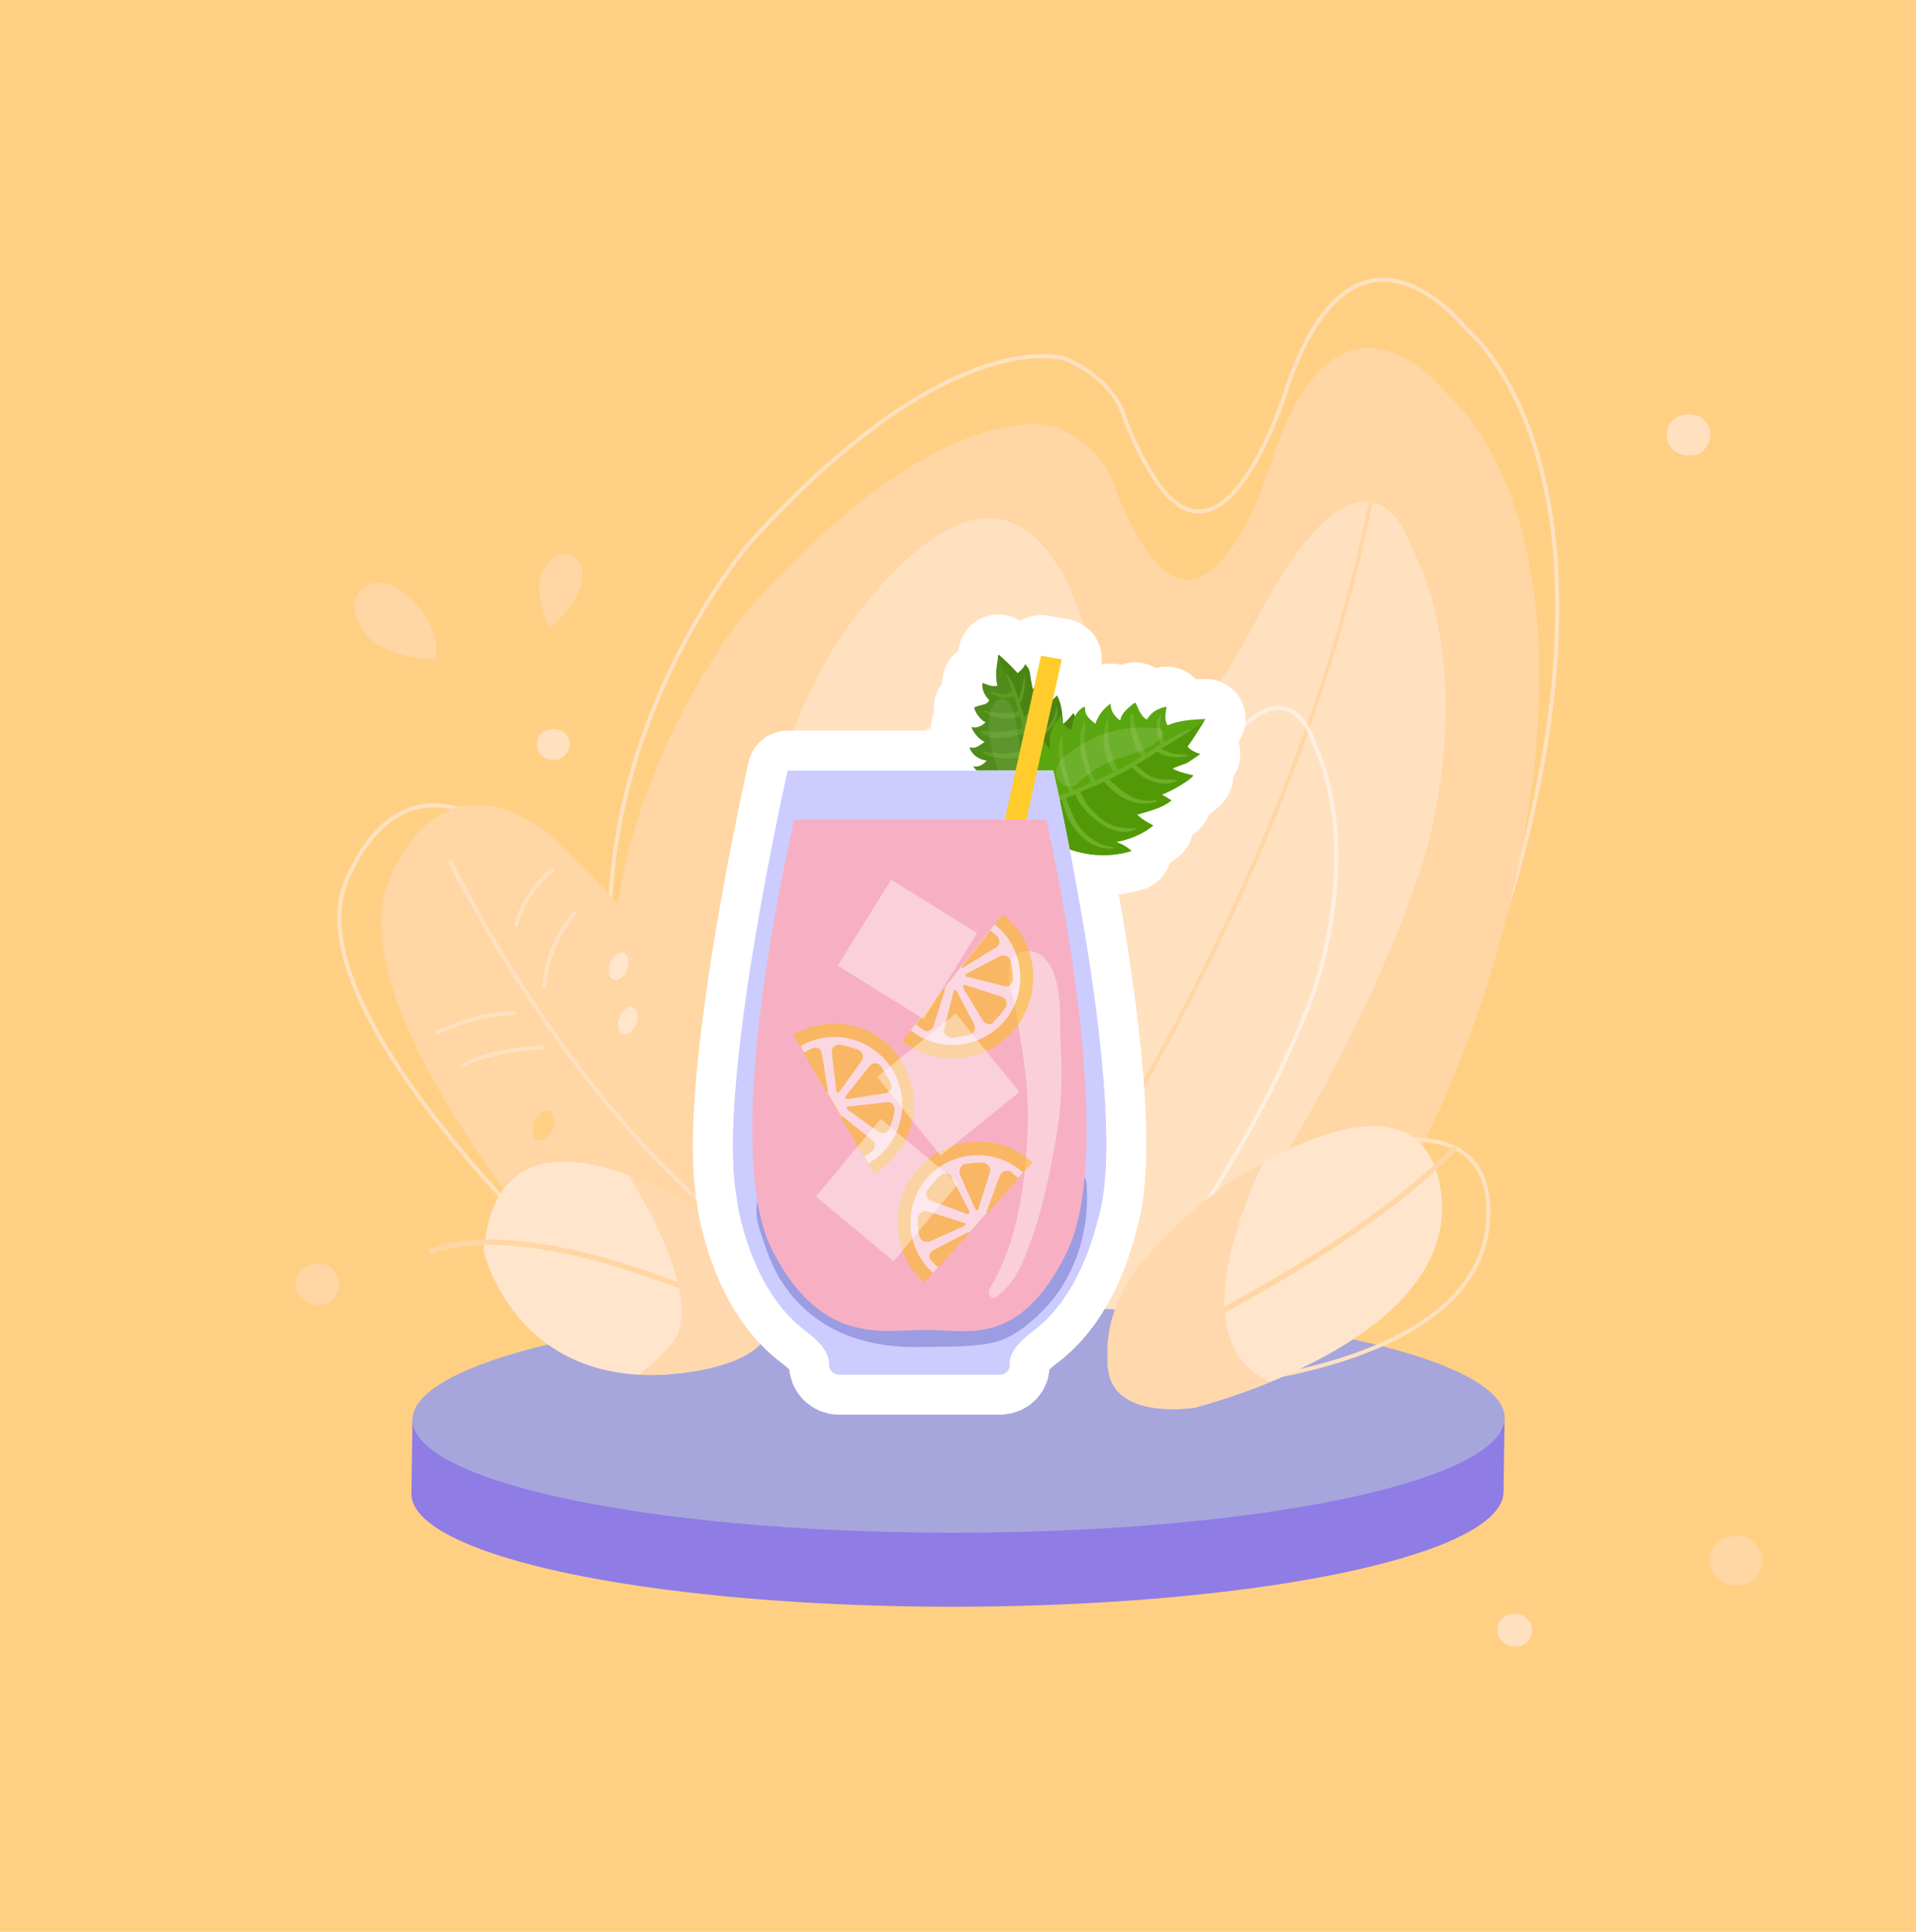 <?xml version="1.0" encoding="utf-8"?>
<!-- Generator: Adobe Illustrator 23.0.0, SVG Export Plug-In . SVG Version: 6.00 Build 0)  -->
<svg version="1.1" id="Capa_1" xmlns="http://www.w3.org/2000/svg" xmlns:xlink="http://www.w3.org/1999/xlink" x="0px" y="0px"
	 viewBox="0 0 360 363" style="enable-background:new 0 0 360 363;" xml:space="preserve">
<style type="text/css">
	.st0{fill:#FFD084;}
	.st1{fill:none;stroke:#FFE1C0;stroke-width:0.757;stroke-miterlimit:10;}
	.st2{fill:#FFD6A4;}
	.st3{fill:none;stroke:#FFE1C0;stroke-width:0.75;stroke-miterlimit:10;}
	.st4{fill:#FFE1C0;}
	.st5{fill:none;stroke:#FFD6A4;stroke-width:0.75;stroke-miterlimit:10;}
	.st6{fill:none;stroke:#FFEFE1;stroke-width:0.748;stroke-miterlimit:10;}
	.st7{fill:#8F7CE5;}
	.st8{fill:#A6A6DD;}
	.st9{fill:#FFE5CC;}
	.st10{fill:none;stroke:#FFD6A4;stroke-miterlimit:10;}
	.st11{clip-path:url(#SVGID_3_);fill:#FFD8AE;}
	.st12{clip-path:url(#SVGID_5_);fill:#FFD8AE;}
	.st13{display:none;fill:#F2DADA;}
	.st14{fill:none;stroke:#FFFFFF;stroke-width:15.033;stroke-linejoin:round;stroke-miterlimit:10;}
	.st15{clip-path:url(#SVGID_9_);fill:#508C1B;stroke:#FFFFFF;stroke-width:15.033;stroke-linejoin:round;stroke-miterlimit:10;}
	.st16{clip-path:url(#SVGID_13_);fill:#4A8412;stroke:#FFFFFF;stroke-width:15.033;stroke-linejoin:round;stroke-miterlimit:10;}
	.st17{fill:#5E9B23;stroke:#FFFFFF;stroke-width:15.033;stroke-linejoin:round;stroke-miterlimit:10;}
	.st18{opacity:8.000000e-02;}
	.st19{fill:#FFFFFF;stroke:#FFFFFF;stroke-width:15.033;stroke-linejoin:round;stroke-miterlimit:10;}
	.st20{fill:#5AA610;stroke:#FFFFFF;stroke-width:15.033;stroke-linejoin:round;stroke-miterlimit:10;}
	.st21{clip-path:url(#SVGID_15_);fill:#529907;stroke:#FFFFFF;stroke-width:15.033;stroke-linejoin:round;stroke-miterlimit:10;}
	.st22{fill:#6DAF27;stroke:#FFFFFF;stroke-width:15.033;stroke-linejoin:round;stroke-miterlimit:10;}
	.st23{opacity:0.12;}
	.st24{clip-path:url(#SVGID_17_);fill:#508C1B;}
	.st25{clip-path:url(#SVGID_19_);fill:#4A8412;}
	.st26{fill:#5E9B23;}
	.st27{fill:#FFFFFF;}
	.st28{fill:#5AA610;}
	.st29{clip-path:url(#SVGID_21_);fill:#529907;}
	.st30{fill:#6DAF27;}
	.st31{clip-path:url(#SVGID_23_);}
	.st32{fill:#9C9CE2;}
	.st33{fill:#FFCC2C;}
	.st34{fill:#F7B0C3;}
	.st35{opacity:0.39;}
	.st36{opacity:0.5;}
	.st37{fill:#FCBC06;}
	.st38{opacity:0.4;fill:#FFFFFF;enable-background:new    ;}
</style>
<g id="fondo">
	<g>
		<g id="Rectángulo_556">
			<rect y="-0.1" class="st0" width="360" height="363.3"/>
			<rect x="0.5" y="0.4" class="st0" width="359" height="362.2"/>
		</g>
		<path class="st1" d="M228.1,258.3c0,0,43.9-35.1,59.7-104.9c15.8-69.8-12.4-91.7-12.4-91.7S254.9,35.3,242,72.3
			c0,0-11.1,37.2-24.4,18.6c0,0-4-5.6-6.5-13c-2.5-7.3-11-10.5-11-10.5s-21.4-7.3-59.4,34.8c0,0-30.9,35.9-25.5,83.1
			s10.5,56.8,10.5,56.8L228.1,258.3z"/>
		<path class="st2" d="M225.9,271.1c0,0,43.1-35.1,58.6-104.9s-12.2-91.7-12.2-91.7s-20.1-26.4-32.8,10.6c0,0-10.9,37.2-23.9,18.6
			c0,0-3.9-5.6-6.4-13c-2.5-7.3-10.8-10.5-10.8-10.5s-21-7.3-58.2,34.8c0,0-30.3,35.9-25,83.1s10.3,56.8,10.3,56.8L225.9,271.1z"/>
		<path class="st3" d="M114.9,245.6c0,0-61.2-54.4-49.7-80.4s30.9-7.5,30.9-7.5s25.7,22.6,47.9,63.9L114.9,245.6z"/>
		<path class="st2" d="M115.8,249.7c0,0-54.1-58.6-42.6-84.6s30.9-7.5,30.9-7.5s25.7,22.6,47.9,63.9L115.8,249.7z"/>
		<path class="st4" d="M206.4,265c0,0,41.3-44.5,60.9-102.7c0,0,11.1-34-2.3-60c0,0-8.2-25.8-29.3,14.8S206.3,129,206.3,129
			s-8.1-59.5-44-15.2s-22.9,140.1-22.9,140.1L206.4,265z"/>
		<path class="st5" d="M191.1,241.3c0,0,54.3-73,68-155.4"/>
		<path class="st6" d="M195.3,266c0,0,33.9-33.6,51.3-78.9c0,0,9.9-26.5,0.3-47.4c0,0-5.5-20.6-23.5,10.6s-23.4,8.4-23.4,8.4
			s-4.3-47.2-33.9-13.5s-22.8,109.6-22.8,109.6L195.3,266z"/>
		<g>
			
				<ellipse transform="matrix(1 -1.876229e-03 1.876229e-03 1 -0.526 0.338)" class="st7" cx="179.9" cy="280.5" rx="102.6" ry="21.4"/>
			<polygon class="st7" points="282.5,280.3 282.7,266.4 77.5,266.8 77.3,280.7 			"/>
			
				<ellipse transform="matrix(1 -1.876229e-03 1.876229e-03 1 -0.5 0.338)" class="st8" cx="180.1" cy="266.6" rx="102.6" ry="21.4"/>
		</g>
		<path class="st3" d="M239.7,220.4c0,0,41.8-19.1,39.9,9s-53,30.9-53,30.9s-15.5-0.3-14.5-10.3C213.2,240,218.5,230.9,239.7,220.4z
			"/>
		<path class="st9" d="M229.9,222.9c0,0,37.6-26.4,40.9,1.5c3.2,27.9-46.4,40.1-46.4,40.1S209,267,208.2,257
			C207.3,247,211,237.1,229.9,222.9z"/>
		<path class="st10" d="M208.2,257c0,0,44.4-19.6,65.3-41.4"/>
		<g>
			<g>
				<g>
					<g>
						<g>
							<defs>
								<path id="SVGID_2_" d="M229.9,222.9c0,0,37.6-26.4,40.9,1.5c3.2,27.9-46.4,40.1-46.4,40.1S209,267,208.2,257
									C207.3,247,211,237.1,229.9,222.9z"/>
							</defs>
							<clipPath id="SVGID_3_">
								<use xlink:href="#SVGID_2_"  style="overflow:visible;"/>
							</clipPath>
							<path class="st11" d="M240.9,211.5c0,0-27.3,46.6,4.8,50c21.5,2.3-22.9,11.5-22.9,11.5l-20.3-4.6l-1.3-29l20-22.9
								L240.9,211.5z"/>
						</g>
					</g>
				</g>
			</g>
		</g>
		<g>
			<path class="st9" d="M128.2,225.7c0,0-34.9-21.9-37.3,9.5c0,0,6.5,28.1,39.9,22.4C164.1,251.8,128.2,225.7,128.2,225.7z"/>
		</g>
		<path class="st10" d="M143,248.3c0,0-40.9-21-62.4-13.1"/>
		<g>
			<g>
				<g>
					<g>
						<g>
							<defs>
								<path id="SVGID_4_" d="M128.2,225.7c0,0-34.9-21.9-37.3,9.5c0,0,6.5,28.1,39.9,22.4C164.1,251.8,128.2,225.7,128.2,225.7z"
									/>
							</defs>
							<clipPath id="SVGID_5_">
								<use xlink:href="#SVGID_4_"  style="overflow:visible;"/>
							</clipPath>
							<path class="st12" d="M124.1,218.3h-4h-3.6c0,0,17.6,26,9.4,34.6c-8.2,8.6-9.4,6.7-9.4,6.7l19.6,1.8l15.9-7.2l1.2-14.3
								l-16-11.9L124.1,218.3z"/>
						</g>
					</g>
				</g>
			</g>
		</g>
		<path class="st3" d="M84.5,161.6c0,0,21.6,45.3,54.6,70.4"/>
		<path class="st3" d="M103.9,163.3c0,0-5.4,4-7,10.8"/>
		<path class="st3" d="M108.2,171.4c0,0-5.3,5.3-6,14.2"/>
		<path class="st3" d="M96.9,190.4c0,0-6.3-0.5-14.9,3.7"/>
		<path class="st3" d="M102.2,196.8c0,0-10.9,0.4-15.6,3.7"/>
		<path class="st2" d="M109.5,107.7c0.1,4-3.4,7.8-6.2,10.4c-1-2.4-1.9-5-2-7.6c-0.1-2,0.7-4,2.2-5.3c0.5-0.4,1-0.8,1.7-0.9
			c0.4-0.1,0.7-0.2,1.1-0.2C108,104.3,109.4,105.9,109.5,107.7z"/>
		<path class="st2" d="M81.9,123.8c-3.1,0.3-9-1.1-11.6-3.2c-2.3-1.7-2.3-2.2-3.4-4.9c-1-2.7,0.6-5.9,3.6-6.2
			c1.5-0.2,3.1,0.2,4.3,1.1C79.1,113.4,82.6,118.4,81.9,123.8z"/>
		<path class="st4" d="M105.6,142.4c-1.9,1.1-5-0.2-4.7-2.6c-0.2-2.8,4.1-3.8,5.6-1.6C107.5,139.5,106.9,141.6,105.6,142.4z"/>
		<path class="st4" d="M319.5,85.1c-2.6,1.4-6.6-0.3-6.3-3.5c-0.2-3.8,5.5-5.1,7.4-2.1C322,81.2,321.3,83.9,319.5,85.1z"/>
		<path class="st2" d="M328.9,297.3c-3.1,1.7-7.9-0.3-7.6-4.2c-0.3-4.5,6.6-6.1,8.9-2.5C331.9,292.6,331,295.9,328.9,297.3z"/>
		<path class="st4" d="M286.4,309c-2,1.1-5.2-0.2-5-2.8c-0.2-3,4.3-4,5.8-1.7C288.4,305.9,287.9,308.1,286.4,309z"/>
		<path class="st2" d="M61.9,244.7c-2.6,1.4-6.6-0.3-6.3-3.5c-0.2-3.8,5.5-5.1,7.4-2.1C64.4,240.8,63.7,243.5,61.9,244.7z"/>
		
			<ellipse transform="matrix(0.351 -0.936 0.936 0.351 -94.386 226.76)" class="st9" cx="116.3" cy="181.4" rx="2.7" ry="1.7"/>
		
			<ellipse transform="matrix(0.351 -0.936 0.936 0.351 -102.804 234.994)" class="st9" cx="118" cy="191.6" rx="2.7" ry="1.7"/>
		
			<ellipse transform="matrix(0.351 -0.936 0.936 0.351 -131.641 232.946)" class="st0" cx="102.2" cy="211.4" rx="3" ry="1.8"/>
	</g>
</g>
<polygon class="st13" points="200,163.9 201.9,162 202.5,161.3 151.7,161.3 154.2,163.9 "/>
<g>
	<path class="st14" d="M197.9,144.8h-3l4.6-21l-3.9-0.7l-4.8,21.7h-11.9H167h-19c0,0-13.7,60.3-9.5,80.6c0,0.2,0,0.4,0,0.6
		c1,5.5,4.1,17.6,13,24.2c3.6,2.7,4.3,4.8,4.3,6.2c-0.1,1,0.8,1.9,1.8,1.9h15h0.3h15c1,0,1.9-0.8,1.8-1.9c-0.1-1.4,0.7-3.5,4.3-6.2
		c7.4-5.5,10.8-15,12.3-21.1C212.6,208.8,197.9,144.8,197.9,144.8z"/>
	<g>
		<g>
			<g>
				<g>
					<g>
						<g>
							<defs>
								<path id="SVGID_7_" d="M201.2,149.2c2.6-3,4-7,3.7-11.2c-0.7,0.6-1.3,1.2-1.9,2c0.1-2-0.4-4.2-1.3-6c0,0-1.3,1.7-2.3,2.3
									c0,0,0.1-0.1,0.2-0.1l0.1-0.1c-0.1-1.8-0.2-3.8-1.1-5.4c-0.4,0.4-0.8,0.8-1.2,1.4c0.2-0.3-0.9-4.2-1.8-5.4
									c0,0-0.9,2.3-1.6,2.8c-0.1-0.8-0.3-1.5-0.4-2.3c-0.1-0.8-0.2-1.6-0.8-2.1c0,0,0-0.2-0.1-0.3c-0.4,0.7-0.8,1.2-1.5,1.7
									c-1-1.1-2.3-2.4-3.6-3.5c-0.3,2-0.7,3.9-0.2,5.8c-0.9,0.4-1.9-0.2-2.8-0.5c-0.2,1.2,0.4,2.4,1.3,3.3
									c-0.4,0.5-0.6,0.7-1.2,0.8c-0.6,0.2-1.1,0.2-1.7,0.6c0.3,0.7,0.4,1,0.8,1.5c0.4,0.5,0.8,1,1.4,1.2c-0.8,0.8-1.8,1.2-2.7,0.9
									c0.5,1.2,1.4,2.3,2.5,2.8c-0.9,0.6-1.5,1.2-2.4,1.1c-0.1-0.1-0.3-0.1-0.4,0c0.4,1.4,1.9,2.3,3.2,2.4
									c-0.7,0.8-1.5,1.3-2.6,1.1c0.7,0.8,1.4,1.6,2.3,2.1c0.8,0.4,1.5,0.3,2.2,0.6c-0.6,0.4-1.6,0.8-2.3,0.8
									c1.9,2.3,4.9,3.9,7.8,4c1.7,0.2,3.2-0.1,4.9-0.3C198.2,151.4,200.5,149.8,201.2,149.2z"/>
							</defs>
							<clipPath id="SVGID_9_">
								<use xlink:href="#SVGID_7_"  style="overflow:visible;"/>
							</clipPath>
							<path class="st15" d="M201.2,149.2c2.6-3,4-7,3.7-11.2c-0.7,0.6-1.3,1.2-1.9,2c0.1-2-0.4-4.2-1.3-6c0,0-1.3,1.7-2.3,2.3
								c0,0,0.1-0.1,0.2-0.1l0.1-0.1c-0.1-1.8-0.2-3.8-1.1-5.4c-0.4,0.4-0.8,0.8-1.2,1.4c0.2-0.3-0.9-4.2-1.8-5.4
								c0,0-0.9,2.3-1.6,2.8c-0.1-0.8-0.3-1.5-0.4-2.3c-0.1-0.8-0.2-1.6-0.8-2.1c0,0,0-0.2-0.1-0.3c-0.4,0.7-0.8,1.2-1.5,1.7
								c-1-1.1-2.3-2.4-3.6-3.5c-0.3,2-0.7,3.9-0.2,5.8c-0.9,0.4-1.9-0.2-2.8-0.5c-0.2,1.2,0.4,2.4,1.3,3.3
								c-0.4,0.5-0.6,0.7-1.2,0.8c-0.6,0.2-1.1,0.2-1.7,0.6c0.3,0.7,0.4,1,0.8,1.5c0.4,0.5,0.8,1,1.4,1.2c-0.8,0.8-1.8,1.2-2.7,0.9
								c0.5,1.2,1.4,2.3,2.5,2.8c-0.9,0.6-1.5,1.2-2.4,1.1c-0.1-0.1-0.3-0.1-0.4,0c0.4,1.4,1.9,2.3,3.2,2.4
								c-0.7,0.8-1.5,1.3-2.6,1.1c0.7,0.8,1.4,1.6,2.3,2.1c0.8,0.4,1.5,0.3,2.2,0.6c-0.6,0.4-1.6,0.8-2.3,0.8c1.9,2.3,4.9,3.9,7.8,4
								c1.7,0.2,3.2-0.1,4.9-0.3C198.2,151.4,200.5,149.8,201.2,149.2z"/>
						</g>
						<g>
							<path id="SVGID_6_" class="st14" d="M201.2,149.2c2.6-3,4-7,3.7-11.2c-0.7,0.6-1.3,1.2-1.9,2c0.1-2-0.4-4.2-1.3-6
								c0,0-1.3,1.7-2.3,2.3c0,0,0.1-0.1,0.2-0.1l0.1-0.1c-0.1-1.8-0.2-3.8-1.1-5.4c-0.4,0.4-0.8,0.8-1.2,1.4
								c0.2-0.3-0.9-4.2-1.8-5.4c0,0-0.9,2.3-1.6,2.8c-0.1-0.8-0.3-1.5-0.4-2.3c-0.1-0.8-0.2-1.6-0.8-2.1c0,0,0-0.2-0.1-0.3
								c-0.4,0.7-0.8,1.2-1.5,1.7c-1-1.1-2.3-2.4-3.6-3.5c-0.3,2-0.7,3.9-0.2,5.8c-0.9,0.4-1.9-0.2-2.8-0.5
								c-0.2,1.2,0.4,2.4,1.3,3.3c-0.4,0.5-0.6,0.7-1.2,0.8c-0.6,0.2-1.1,0.2-1.7,0.6c0.3,0.7,0.4,1,0.8,1.5c0.4,0.5,0.8,1,1.4,1.2
								c-0.8,0.8-1.8,1.2-2.7,0.9c0.5,1.2,1.4,2.3,2.5,2.8c-0.9,0.6-1.5,1.2-2.4,1.1c-0.1-0.1-0.3-0.1-0.4,0
								c0.4,1.4,1.9,2.3,3.2,2.4c-0.7,0.8-1.5,1.3-2.6,1.1c0.7,0.8,1.4,1.6,2.3,2.1c0.8,0.4,1.5,0.3,2.2,0.6
								c-0.6,0.4-1.6,0.8-2.3,0.8c1.9,2.3,4.9,3.9,7.8,4c1.7,0.2,3.2-0.1,4.9-0.3C198.2,151.4,200.5,149.8,201.2,149.2z"/>
						</g>
					</g>
					<g>
						<g>
							<defs>
								<path id="SVGID_12_" d="M201.2,149.2c2.6-3,4-7,3.7-11.2c-0.7,0.6-1.3,1.2-1.9,2c0.1-2-0.4-4.2-1.3-6c0,0-1.3,1.7-2.3,2.3
									c0,0,0.1-0.1,0.2-0.1l0.1-0.1c-0.1-1.8-0.2-3.8-1.1-5.4c-0.4,0.4-0.8,0.8-1.2,1.4c0.2-0.3-0.9-4.2-1.8-5.4
									c0,0-0.9,2.3-1.6,2.8c-0.1-0.8-0.3-1.5-0.4-2.3c-0.1-0.8-0.2-1.6-0.8-2.1c0,0,0-0.2-0.1-0.3c-0.4,0.7-0.8,1.2-1.5,1.7
									c-1-1.1-2.3-2.4-3.6-3.5c-0.3,2-0.7,3.9-0.2,5.8c-0.9,0.4-1.9-0.2-2.8-0.5c-0.2,1.2,0.4,2.4,1.3,3.3
									c-0.4,0.5-0.6,0.7-1.2,0.8c-0.6,0.2-1.1,0.2-1.7,0.6c0.3,0.7,0.4,1,0.8,1.5c0.4,0.5,0.8,1,1.4,1.2c-0.8,0.8-1.8,1.2-2.7,0.9
									c0.5,1.2,1.4,2.3,2.5,2.8c-0.9,0.6-1.5,1.2-2.4,1.1c-0.1-0.1-0.3-0.1-0.4,0c0.4,1.4,1.9,2.3,3.2,2.4
									c-0.7,0.8-1.5,1.3-2.6,1.1c0.7,0.8,1.4,1.6,2.3,2.1c0.8,0.4,1.5,0.3,2.2,0.6c-0.6,0.4-1.6,0.8-2.3,0.8
									c1.9,2.3,4.9,3.9,7.8,4c1.7,0.2,3.2-0.1,4.9-0.3C198.2,151.4,200.5,149.8,201.2,149.2z"/>
							</defs>
							<clipPath id="SVGID_13_">
								<use xlink:href="#SVGID_12_"  style="overflow:visible;"/>
							</clipPath>
							<path class="st16" d="M188.2,118.9c3.9,1.3,6.7,4.4,9.2,7.5c2.8,3.5,5.4,7.2,7.4,11.2c1.7,3.6,2.4,7.6,0.2,11.2
								c-0.9,1.5-2.3,2.7-3.7,3.8c-0.2,0.1-0.4,0.3-0.8,0.5c-0.7,2.6-5.1,2.4-5.4-0.4c-1-10.4-4.1-24.3-9.8-33.2
								C184.2,117.2,185.6,118,188.2,118.9z"/>
						</g>
						<g>
							<path id="SVGID_8_" class="st14" d="M201.2,149.2c2.6-3,4-7,3.7-11.2c-0.7,0.6-1.3,1.2-1.9,2c0.1-2-0.4-4.2-1.3-6
								c0,0-1.3,1.7-2.3,2.3c0,0,0.1-0.1,0.2-0.1l0.1-0.1c-0.1-1.8-0.2-3.8-1.1-5.4c-0.4,0.4-0.8,0.8-1.2,1.4
								c0.2-0.3-0.9-4.2-1.8-5.4c0,0-0.9,2.3-1.6,2.8c-0.1-0.8-0.3-1.5-0.4-2.3c-0.1-0.8-0.2-1.6-0.8-2.1c0,0,0-0.2-0.1-0.3
								c-0.4,0.7-0.8,1.2-1.5,1.7c-1-1.1-2.3-2.4-3.6-3.5c-0.3,2-0.7,3.9-0.2,5.8c-0.9,0.4-1.9-0.2-2.8-0.5
								c-0.2,1.2,0.4,2.4,1.3,3.3c-0.4,0.5-0.6,0.7-1.2,0.8c-0.6,0.2-1.1,0.2-1.7,0.6c0.3,0.7,0.4,1,0.8,1.5c0.4,0.5,0.8,1,1.4,1.2
								c-0.8,0.8-1.8,1.2-2.7,0.9c0.5,1.2,1.4,2.3,2.5,2.8c-0.9,0.6-1.5,1.2-2.4,1.1c-0.1-0.1-0.3-0.1-0.4,0
								c0.4,1.4,1.9,2.3,3.2,2.4c-0.7,0.8-1.5,1.3-2.6,1.1c0.7,0.8,1.4,1.6,2.3,2.1c0.8,0.4,1.5,0.3,2.2,0.6
								c-0.6,0.4-1.6,0.8-2.3,0.8c1.9,2.3,4.9,3.9,7.8,4c1.7,0.2,3.2-0.1,4.9-0.3C198.2,151.4,200.5,149.8,201.2,149.2z"/>
						</g>
					</g>
				</g>
				<g>
					<path class="st17" d="M189.3,126.7c1.2,1.7,1.9,3.9,2.5,5.9c0.7,2.2,1.2,4.3,1.7,6.5c0.6,2.3,1,4.5,1.5,6.9
						c0.2,1.1,0.5,2.3,0.7,3.5c0.2,1,0.5,2,0.4,3.1c0,0.2-0.3,0.2-0.4,0c-0.8-1.9-0.9-4.1-1.3-6.1c-0.4-2.2-0.8-4.4-1.4-6.6
						c-1-4.4-2.3-8.7-3.9-13.1C189,126.6,189.2,126.5,189.3,126.7L189.3,126.7z"/>
				</g>
				<g>
					<path class="st17" d="M192.4,126.7c0.2,0.9,0.3,1.9,0.1,2.8c-0.2,0.8-0.3,2-0.9,2.5c-0.1,0.1-0.2,0-0.2-0.1
						c-0.1-0.8,0.4-1.6,0.5-2.3c0.3-1,0.5-2,0.5-3.1C192.2,126.6,192.3,126.6,192.4,126.7L192.4,126.7z"/>
				</g>
				<g>
					<path class="st17" d="M195.9,128.9c0.4,2.6-1.2,5.3-3.4,6.8c-0.4,0.3-0.9-0.4-0.5-0.7C194.2,133.5,195.2,131.5,195.9,128.9
						C195.7,128.8,195.9,128.7,195.9,128.9L195.9,128.9z"/>
				</g>
				<g>
					<path class="st17" d="M198.4,132.6c1.4,3-2.3,6.2-5,7c-0.4,0-0.5-0.5-0.2-0.6c1.4-0.6,2.6-1.1,3.5-2.2
						C197.8,135.4,198.5,134.1,198.4,132.6C198.3,132.5,198.4,132.4,198.4,132.6L198.4,132.6z"/>
				</g>
				<g>
					<path class="st17" d="M201.5,136.4c0.6,1.2-1.1,3.3-1.9,4c-1.2,1.4-2.9,2.8-4.7,3.4c-0.3,0.1-0.6-0.2-0.5-0.5
						c0.1-0.2,0.2-0.1,0.4-0.2c0.8-0.6,1.7-1,2.4-1.6C199.2,140.4,200.8,138.5,201.5,136.4C201.4,136.3,201.6,136.3,201.5,136.4
						L201.5,136.4z"/>
				</g>
				<g>
					<path class="st17" d="M204.2,140.4c0.3,1.7-1.8,3.9-2.9,4.9c-1.6,1.5-3.8,2.5-5.9,2.5c-0.3-0.1-0.7-0.4-0.4-0.7
						c0.1-0.1,0.1-0.2,0.2-0.1c0.3-0.2,0.6,0,0.6,0.2c-0.1,0.1,0,0.2,0,0.2c-0.1-0.2-0.3-0.3-0.5-0.5
						C199.5,146.8,202.5,143.7,204.2,140.4C204,140.3,204.1,140.3,204.2,140.4L204.2,140.4z"/>
				</g>
				<g>
					<path class="st17" d="M186.2,130c0.7,0,1.3,0.4,2.1,0.4s1.4-0.2,2-0.5c0.5-0.2,0.8,0.6,0.3,0.8c-1.6,0.8-3.1,0.5-4.5-0.5
						C186.1,130.1,186.2,130,186.2,130L186.2,130z"/>
				</g>
				<g>
					<path class="st17" d="M184.9,133.5c2.3,0.5,4.6,0.9,6.8-0.1c0.4-0.2,0.7,0.4,0.4,0.7c-0.9,0.9-2.4,1-3.7,0.9
						c-1.5-0.1-2.4-0.6-3.6-1.3C184.7,133.6,184.7,133.5,184.9,133.5L184.9,133.5z"/>
				</g>
				<g>
					<path class="st17" d="M184.6,137.3c0.8-0.1,1.4,0.2,2.3,0.2c1,0.1,2,0,3-0.2c0.4,0,0.8-0.2,1.1-0.2c0.3-0.1,0.5-0.1,0.8-0.2
						c0.2-0.1,0.4-0.2,0.6-0.3c0.3-0.1,0.4,0,0.5,0.2s0.1,0.5-0.1,0.7c-0.5,0.5-1.1,0.5-1.8,0.7c-0.9,0.2-1.8,0.4-2.9,0.4
						c-1.2,0.1-2.8,0.1-3.8-1C184.5,137.4,184.5,137.3,184.6,137.3L184.6,137.3z"/>
				</g>
				<g>
					<path class="st17" d="M184.5,141.3c1.4-0.1,2.9,0.3,4.4,0.3c0.8-0.1,1.5-0.2,2.3-0.3c0.8-0.1,1.5-0.7,2.3-0.9
						c0.3-0.1,0.4,0.1,0.4,0.4c-0.5,1.5-3.2,1.6-4.4,1.7C187.9,142.5,185.8,142.4,184.5,141.3C184.3,141.4,184.4,141.3,184.5,141.3
						L184.5,141.3z"/>
				</g>
				<g>
					<path class="st17" d="M185.4,145.1c1.5-0.2,2.9,0.5,4.4,0.6c1,0.1,1.8-0.1,2.8-0.4c0.6-0.2,1.1-0.6,1.7-0.7
						c0.2,0,0.3,0.2,0.3,0.3c-0.4,1.3-2.8,1.7-3.9,1.7c-1.6,0-3.9-0.5-5.3-1.3C185.2,145.1,185.2,145.1,185.4,145.1L185.4,145.1z"/>
				</g>
			</g>
			<g class="st18">
				<path class="st19" d="M189.5,131.9c0.9,1.1,1.3,2.8,1.5,4.2c0.2,1.4,0.4,2.9,0.7,4.3c0.3,1.2,0.8,2.5,1.4,3.7
					c0.8,1.5,2.3,2.6,2.1,4.5c-0.3,1.4-1.3,2.2-2.7,2.1c-2.1-0.1-3.2-2.4-4.1-4c-0.8-1.5-1.3-3.1-1.8-4.8c-0.4-1.6-0.6-3.1-0.8-4.7
					c-0.1-1.7-0.1-3.7,1.1-5.1C187.6,131.1,188.9,131.1,189.5,131.9L189.5,131.9z"/>
			</g>
		</g>
		<g>
			<g>
				<g>
					<path id="SVGID_1_" class="st20" d="M198,158.2c4.3,2.5,9.7,3.2,14.6,1.7c-0.9-0.8-1.8-1.3-2.9-1.7c2.4-0.4,5.1-1.5,7-3.1
						c0.1,0.1-2.3-1.1-3.2-2.2c-0.1,0.1,0.2,0.1,0.2,0.1c0.1,0.1,0.1,0.1,0.2,0c2.3-0.7,4.5-1.2,6.2-2.6c-0.7-0.4-1.2-0.8-1.9-1.1
						c0.3,0.1,5.1-2.3,6-3.6c0,0-3-0.6-3.9-1.3c0.9-0.4,1.8-0.7,2.6-1c0.8-0.4,2.5-1.7,2.6-1.7c-0.9-0.3-1.8-0.7-2.4-1.4
						c1.2-1.6,2.3-3.5,3.4-5.2c-2.3,0.1-4.9,0.2-7.1,1.2c-0.7-1-0.4-2.3-0.2-3.5c-1.5,0.2-2.9,1-3.7,2.4c-0.7-0.4-0.8-0.6-1.2-1.2
						s-0.6-1.4-1-2c-0.6,0.4-1.1,0.8-1.7,1.4s-1,1.2-1.1,2c-1-0.7-1.9-1.8-1.8-3.2c-1.3,0.8-2.4,2.3-2.9,3.8
						c-0.9-0.8-1.9-1.4-1.9-2.7c0-0.2,0-0.4-0.2-0.5c-1.6,0.8-2.3,2.7-2.3,4.5c-1.2-0.7-2.1-1.5-2-2.9c-0.8,0.9-1.6,2.2-2,3.4
						c-0.3,1,0,1.9-0.2,2.8c-0.8-0.7-1.2-1.7-1.6-2.6c-2.4,2.8-3.5,6.9-3.1,10.5c0.3,2,0.8,3.9,1.5,5.9
						C194.5,155.2,196.9,157.6,198,158.2z"/>
				</g>
				<g>
					<g>
						<defs>
							<path id="SVGID_14_" d="M198,158.2c4.3,2.5,9.7,3.2,14.6,1.7c-0.9-0.8-1.8-1.3-2.9-1.7c2.4-0.4,5.1-1.5,7-3.1
								c0.1,0.1-2.3-1.1-3.2-2.2c-0.1,0.1,0.2,0.1,0.2,0.1c0.1,0.1,0.1,0.1,0.2,0c2.3-0.7,4.5-1.2,6.2-2.6c-0.7-0.4-1.2-0.8-1.9-1.1
								c0.3,0.1,5.1-2.3,6-3.6c0,0-3-0.6-3.9-1.3c0.9-0.4,1.8-0.7,2.6-1c0.8-0.4,2.5-1.7,2.6-1.7c-0.9-0.3-1.8-0.7-2.4-1.4
								c1.2-1.6,2.3-3.5,3.4-5.2c-2.3,0.1-4.9,0.2-7.1,1.2c-0.7-1-0.4-2.3-0.2-3.5c-1.5,0.2-2.9,1-3.7,2.4c-0.7-0.4-0.8-0.6-1.2-1.2
								s-0.6-1.4-1-2c-0.6,0.4-1.1,0.8-1.7,1.4s-1,1.2-1.1,2c-1-0.7-1.9-1.8-1.8-3.2c-1.3,0.8-2.4,2.3-2.9,3.8
								c-0.9-0.8-1.9-1.4-1.9-2.7c0-0.2,0-0.4-0.2-0.5c-1.6,0.8-2.3,2.7-2.3,4.5c-1.2-0.7-2.1-1.5-2-2.9c-0.8,0.9-1.6,2.2-2,3.4
								c-0.3,1,0,1.9-0.2,2.8c-0.8-0.7-1.2-1.7-1.6-2.6c-2.4,2.8-3.5,6.9-3.1,10.5c0.3,2,0.8,3.9,1.5,5.9
								C194.5,155.2,196.9,157.6,198,158.2z"/>
						</defs>
						<clipPath id="SVGID_15_">
							<use xlink:href="#SVGID_14_"  style="overflow:visible;"/>
						</clipPath>
						<path class="st21" d="M228,133.9c0.4,0,0.8,0.2,0.8,0.7c0.6,0.8,0.8,1.8,0.1,2.7c-0.6,7-5.4,12.8-10.2,17.6
							c-1,1.1-2.3,2.2-3.5,2.9c-0.3,0.3-0.6,0.7-0.8,0.9c-1.1,1.4-2.4,2.8-4.2,3.5c-2.1,0.8-4.1,0.6-6.2,0.2
							c-2.2-0.4-4.2-0.9-6.1-1.8c-0.5-0.3-0.8-0.6-1-0.9c-0.2,0-0.2,0-0.3,0.1c-2.7,1-4.5-2.3-2.9-4.1c-0.1-1.1,0.5-2.1,1.6-2.6
							c0.2-0.8,0.8-1.4,1.5-1.7c10.1-5,21.1-9.9,30.3-16.5C227.8,134.3,227.4,133.5,228,133.9z"/>
					</g>
					<g>
						<path id="SVGID_10_" class="st14" d="M198,158.2c4.3,2.5,9.7,3.2,14.6,1.7c-0.9-0.8-1.8-1.3-2.9-1.7c2.4-0.4,5.1-1.5,7-3.1
							c0.1,0.1-2.3-1.1-3.2-2.2c-0.1,0.1,0.2,0.1,0.2,0.1c0.1,0.1,0.1,0.1,0.2,0c2.3-0.7,4.5-1.2,6.2-2.6c-0.7-0.4-1.2-0.8-1.9-1.1
							c0.3,0.1,5.1-2.3,6-3.6c0,0-3-0.6-3.9-1.3c0.9-0.4,1.8-0.7,2.6-1c0.8-0.4,2.5-1.7,2.6-1.7c-0.9-0.3-1.8-0.7-2.4-1.4
							c1.2-1.6,2.3-3.5,3.4-5.2c-2.3,0.1-4.9,0.2-7.1,1.2c-0.7-1-0.4-2.3-0.2-3.5c-1.5,0.2-2.9,1-3.7,2.4c-0.7-0.4-0.8-0.6-1.2-1.2
							s-0.6-1.4-1-2c-0.6,0.4-1.1,0.8-1.7,1.4s-1,1.2-1.1,2c-1-0.7-1.9-1.8-1.8-3.2c-1.3,0.8-2.4,2.3-2.9,3.8
							c-0.9-0.8-1.9-1.4-1.9-2.7c0-0.2,0-0.4-0.2-0.5c-1.6,0.8-2.3,2.7-2.3,4.5c-1.2-0.7-2.1-1.5-2-2.9c-0.8,0.9-1.6,2.2-2,3.4
							c-0.3,1,0,1.9-0.2,2.8c-0.8-0.7-1.2-1.7-1.6-2.6c-2.4,2.8-3.5,6.9-3.1,10.5c0.3,2,0.8,3.9,1.5,5.9
							C194.5,155.2,196.9,157.6,198,158.2z"/>
					</g>
				</g>
			</g>
			<g>
				<path class="st22" d="M223.6,137.3c-2.1,1.4-4.3,2.6-6.3,4c-2,1.3-3.9,2.6-6.2,3.8c-2.3,1.1-4.4,2.2-6.7,3.1
					c-2.2,1-4.8,2.3-7.1,2.6c-0.4,0-0.4-0.4-0.2-0.6c1.1-0.6,2.3-0.9,3.6-1.3c1.2-0.5,2.3-0.9,3.5-1.5c2.3-1,4.6-2.1,6.9-3.3
					c2.3-1.2,4.4-2.6,6.6-4c1.9-1.1,3.9-2.5,6-3.1C223.6,137.3,223.7,137.4,223.6,137.3L223.6,137.3z"/>
			</g>
			<g>
				<path class="st22" d="M223.4,141.9c-1,0.4-2.3,0.5-3.3,0.3c-0.8-0.1-2.3-0.5-2.8-1.1c0-0.2,0-0.4,0.2-0.4
					c0.8-0.1,1.8,0.6,2.6,0.8C221.2,141.8,222.3,141.7,223.4,141.9C223.5,141.8,223.4,141.9,223.4,141.9L223.4,141.9z"/>
			</g>
			<g>
				<path class="st22" d="M218.2,134.6c-0.5,1.8,0,3.6,0.8,5.2c0.2,0.5-0.5,0.7-0.8,0.2c-0.8-1.9-1.4-3.9-0.3-5.5
					C218,134.4,218.1,134.5,218.2,134.6L218.2,134.6z"/>
			</g>
			<g>
				<path class="st22" d="M221.4,146.6c-2.6,1.6-7.2-0.1-8.7-2.6c-0.2-0.4,0.4-0.7,0.6-0.4c1.2,1.1,2.2,2.1,3.7,2.6
					C218.5,146.6,219.9,146.4,221.4,146.6C221.5,146.5,221.5,146.5,221.4,146.6L221.4,146.6z"/>
			</g>
			<g>
				<path class="st22" d="M212.9,134.3c0.2,1.5,0.5,2.9,0.9,4.2c0.3,0.7,0.5,1.2,0.8,1.9c0.3,0.6,0.8,1.1,0.9,1.6
					c0.1,0.2,0,0.4-0.2,0.5c0,0,0,0-0.1,0.1c-0.3,0.3-0.8-0.1-0.7-0.5l0,0c0.1-0.2,0.4-0.3,0.6-0.2c0.1,0.1,0.1,0.1,0.1,0.2
					c-0.2-0.1-0.4-0.1-0.5-0.2c-0.6,0.3-0.9-0.9-1.2-1.3c-0.3-0.8-0.6-1.5-0.8-2.3c-0.4-1.4-0.4-2.6-0.3-4
					C212.6,134.2,212.8,134.2,212.9,134.3L212.9,134.3z"/>
			</g>
			<g>
				<path class="st22" d="M217.4,150.6c-4,1.3-7.5-0.8-10.1-3.9c-0.5-0.5,0.3-1,0.8-0.6c2.3,2.5,5.6,5.1,9.2,4.2
					C217.4,150.4,217.4,150.5,217.4,150.6L217.4,150.6z"/>
			</g>
			<g>
				<path class="st22" d="M208.3,134.7c-0.1,1.7-0.2,3.5,0.1,5.3s1.1,3.2,1.7,4.9c0.1,0.5-0.4,0.8-0.7,0.4c-1.2-1.3-1.7-3.5-2-5.2
					C207.3,138.3,207.4,136.3,208.3,134.7C208.1,134.6,208.2,134.6,208.3,134.7L208.3,134.7z"/>
			</g>
			<g>
				<path class="st22" d="M213.8,155.6c-2.1,1.3-4.7,0.7-6.7-0.7c-2.1-1.3-4.7-3.8-5.2-6.2c0-0.4,0.5-0.6,0.7-0.3
					c0.7,0.8,1,1.9,1.7,2.8c0.8,1,1.6,1.9,2.6,2.6c0.9,0.8,1.9,1.3,3.2,1.6C211.4,155.7,212.5,155.6,213.8,155.6
					C213.9,155.5,213.9,155.5,213.8,155.6L213.8,155.6z"/>
			</g>
			<g>
				<path class="st22" d="M203.9,136c-0.1,1.8-0.3,3.7,0.1,5.5c0.2,0.9,0.5,1.9,0.7,2.7c0.1,0.5,0.3,0.8,0.5,1.2
					c0.1,0.5,0.7,0.9,0.1,1.1c0.2-0.1,0.5,0,0.5,0.3l0,0c0,0.2-0.1,0.4-0.4,0.4l0,0c-0.2,0-0.4-0.1-0.5-0.3
					c-1.5-3.3-2.9-7.9-1.2-11.3C203.8,135.9,203.9,135.9,203.9,136L203.9,136z"/>
			</g>
			<g>
				<path class="st22" d="M199.5,138.1c0.1,1.8,0.2,3.5,0.5,5.3c0.4,1.8,1,3.8,1.8,5.4c0.2,0.5-0.6,0.8-0.8,0.3
					C199.6,145.8,198,141.6,199.5,138.1C199.4,138.1,199.5,138.1,199.5,138.1L199.5,138.1z"/>
			</g>
			<g>
				<path class="st22" d="M209.3,159.4c-5.3,0.6-9.2-4.9-9.8-9.6c0-0.4,0.5-0.5,0.6-0.2c1,2.3,1.6,4.6,3.4,6.6
					c1.5,1.6,3.6,2.8,5.7,3C209.4,159.2,209.5,159.4,209.3,159.4L209.3,159.4z"/>
			</g>
			<g class="st23">
				<path class="st19" d="M218.2,138.7c-1.2,1-2.4,1.8-3.9,2.4s-3.1,1.1-4.6,1.6c-2.8,1-5.2,2.4-7.1,4.5c-0.8,0.8-2.3,0.7-3.2,0.1
					c-0.9-0.8-1.3-2.1-0.8-3.2c0.6-1.6,2.2-2.6,3.6-3.6c1.6-0.9,3.2-1.9,4.9-2.5s3.4-1,5.2-1.2c0.8-0.1,1.8-0.1,2.7-0.1
					s1.9,0.2,2.7,0.1C218.4,136.9,219,138,218.2,138.7L218.2,138.7z"/>
			</g>
		</g>
	</g>
	<g>
		<g>
			<g>
				<g>
					<g>
						<g>
							<defs>
								<path id="SVGID_16_" d="M201.2,149.2c2.6-3,4-7,3.7-11.2c-0.7,0.6-1.3,1.2-1.9,2c0.1-2-0.4-4.2-1.3-6c0,0-1.3,1.7-2.3,2.3
									c0,0,0.1-0.1,0.2-0.1l0.1-0.1c-0.1-1.8-0.2-3.8-1.1-5.4c-0.4,0.4-0.8,0.8-1.2,1.4c0.2-0.3-0.9-4.2-1.8-5.4
									c0,0-0.9,2.3-1.6,2.8c-0.1-0.8-0.3-1.5-0.4-2.3c-0.1-0.8-0.2-1.6-0.8-2.1c0,0,0-0.2-0.1-0.3c-0.4,0.7-0.8,1.2-1.5,1.7
									c-1-1.1-2.3-2.4-3.6-3.5c-0.3,2-0.7,3.9-0.2,5.8c-0.9,0.4-1.9-0.2-2.8-0.5c-0.2,1.2,0.4,2.4,1.3,3.3
									c-0.4,0.5-0.6,0.7-1.2,0.8c-0.6,0.2-1.1,0.2-1.7,0.6c0.3,0.7,0.4,1,0.8,1.5c0.4,0.5,0.8,1,1.4,1.2c-0.8,0.8-1.8,1.2-2.7,0.9
									c0.5,1.2,1.4,2.3,2.5,2.8c-0.9,0.6-1.5,1.2-2.4,1.1c-0.1-0.1-0.3-0.1-0.4,0c0.4,1.4,1.9,2.3,3.2,2.4
									c-0.7,0.8-1.5,1.3-2.6,1.1c0.7,0.8,1.4,1.6,2.3,2.1c0.8,0.4,1.5,0.3,2.2,0.6c-0.6,0.4-1.6,0.8-2.3,0.8
									c1.9,2.3,4.9,3.9,7.8,4c1.7,0.2,3.2-0.1,4.9-0.3C198.2,151.4,200.5,149.8,201.2,149.2z"/>
							</defs>
							<clipPath id="SVGID_17_">
								<use xlink:href="#SVGID_16_"  style="overflow:visible;"/>
							</clipPath>
							<path class="st24" d="M201.2,149.2c2.6-3,4-7,3.7-11.2c-0.7,0.6-1.3,1.2-1.9,2c0.1-2-0.4-4.2-1.3-6c0,0-1.3,1.7-2.3,2.3
								c0,0,0.1-0.1,0.2-0.1l0.1-0.1c-0.1-1.8-0.2-3.8-1.1-5.4c-0.4,0.4-0.8,0.8-1.2,1.4c0.2-0.3-0.9-4.2-1.8-5.4
								c0,0-0.9,2.3-1.6,2.8c-0.1-0.8-0.3-1.5-0.4-2.3c-0.1-0.8-0.2-1.6-0.8-2.1c0,0,0-0.2-0.1-0.3c-0.4,0.7-0.8,1.2-1.5,1.7
								c-1-1.1-2.3-2.4-3.6-3.5c-0.3,2-0.7,3.9-0.2,5.8c-0.9,0.4-1.9-0.2-2.8-0.5c-0.2,1.2,0.4,2.4,1.3,3.3
								c-0.4,0.5-0.6,0.7-1.2,0.8c-0.6,0.2-1.1,0.2-1.7,0.6c0.3,0.7,0.4,1,0.8,1.5c0.4,0.5,0.8,1,1.4,1.2c-0.8,0.8-1.8,1.2-2.7,0.9
								c0.5,1.2,1.4,2.3,2.5,2.8c-0.9,0.6-1.5,1.2-2.4,1.1c-0.1-0.1-0.3-0.1-0.4,0c0.4,1.4,1.9,2.3,3.2,2.4
								c-0.7,0.8-1.5,1.3-2.6,1.1c0.7,0.8,1.4,1.6,2.3,2.1c0.8,0.4,1.5,0.3,2.2,0.6c-0.6,0.4-1.6,0.8-2.3,0.8c1.9,2.3,4.9,3.9,7.8,4
								c1.7,0.2,3.2-0.1,4.9-0.3C198.2,151.4,200.5,149.8,201.2,149.2z"/>
						</g>
					</g>
					<g>
						<g>
							<defs>
								<path id="SVGID_18_" d="M201.2,149.2c2.6-3,4-7,3.7-11.2c-0.7,0.6-1.3,1.2-1.9,2c0.1-2-0.4-4.2-1.3-6c0,0-1.3,1.7-2.3,2.3
									c0,0,0.1-0.1,0.2-0.1l0.1-0.1c-0.1-1.8-0.2-3.8-1.1-5.4c-0.4,0.4-0.8,0.8-1.2,1.4c0.2-0.3-0.9-4.2-1.8-5.4
									c0,0-0.9,2.3-1.6,2.8c-0.1-0.8-0.3-1.5-0.4-2.3c-0.1-0.8-0.2-1.6-0.8-2.1c0,0,0-0.2-0.1-0.3c-0.4,0.7-0.8,1.2-1.5,1.7
									c-1-1.1-2.3-2.4-3.6-3.5c-0.3,2-0.7,3.9-0.2,5.8c-0.9,0.4-1.9-0.2-2.8-0.5c-0.2,1.2,0.4,2.4,1.3,3.3
									c-0.4,0.5-0.6,0.7-1.2,0.8c-0.6,0.2-1.1,0.2-1.7,0.6c0.3,0.7,0.4,1,0.8,1.5c0.4,0.5,0.8,1,1.4,1.2c-0.8,0.8-1.8,1.2-2.7,0.9
									c0.5,1.2,1.4,2.3,2.5,2.8c-0.9,0.6-1.5,1.2-2.4,1.1c-0.1-0.1-0.3-0.1-0.4,0c0.4,1.4,1.9,2.3,3.2,2.4
									c-0.7,0.8-1.5,1.3-2.6,1.1c0.7,0.8,1.4,1.6,2.3,2.1c0.8,0.4,1.5,0.3,2.2,0.6c-0.6,0.4-1.6,0.8-2.3,0.8
									c1.9,2.3,4.9,3.9,7.8,4c1.7,0.2,3.2-0.1,4.9-0.3C198.2,151.4,200.5,149.8,201.2,149.2z"/>
							</defs>
							<clipPath id="SVGID_19_">
								<use xlink:href="#SVGID_18_"  style="overflow:visible;"/>
							</clipPath>
							<path class="st25" d="M188.2,118.9c3.9,1.3,6.7,4.4,9.2,7.5c2.8,3.5,5.4,7.2,7.4,11.2c1.7,3.6,2.4,7.6,0.2,11.2
								c-0.9,1.5-2.3,2.7-3.7,3.8c-0.2,0.1-0.4,0.3-0.8,0.5c-0.7,2.6-5.1,2.4-5.4-0.4c-1-10.4-4.1-24.3-9.8-33.2
								C184.2,117.2,185.6,118,188.2,118.9z"/>
						</g>
					</g>
				</g>
				<g>
					<path class="st26" d="M189.3,126.7c1.2,1.7,1.9,3.9,2.5,5.9c0.7,2.2,1.2,4.3,1.7,6.5c0.6,2.3,1,4.5,1.5,6.9
						c0.2,1.1,0.5,2.3,0.7,3.5c0.2,1,0.5,2,0.4,3.1c0,0.2-0.3,0.2-0.4,0c-0.8-1.9-0.9-4.1-1.3-6.1c-0.4-2.2-0.8-4.4-1.4-6.6
						c-1-4.4-2.3-8.7-3.9-13.1C189,126.6,189.2,126.5,189.3,126.7L189.3,126.7z"/>
				</g>
				<g>
					<path class="st26" d="M192.4,126.7c0.2,0.9,0.3,1.9,0.1,2.8c-0.2,0.8-0.3,2-0.9,2.5c-0.1,0.1-0.2,0-0.2-0.1
						c-0.1-0.8,0.4-1.6,0.5-2.3c0.3-1,0.5-2,0.5-3.1C192.2,126.6,192.3,126.6,192.4,126.7L192.4,126.7z"/>
				</g>
				<g>
					<path class="st26" d="M195.9,128.9c0.4,2.6-1.2,5.3-3.4,6.8c-0.4,0.3-0.9-0.4-0.5-0.7C194.2,133.5,195.2,131.5,195.9,128.9
						C195.7,128.8,195.9,128.7,195.9,128.9L195.9,128.9z"/>
				</g>
				<g>
					<path class="st26" d="M198.4,132.6c1.4,3-2.3,6.2-5,7c-0.4,0-0.5-0.5-0.2-0.6c1.4-0.6,2.6-1.1,3.5-2.2
						C197.8,135.4,198.5,134.1,198.4,132.6C198.3,132.5,198.4,132.4,198.4,132.6L198.4,132.6z"/>
				</g>
				<g>
					<path class="st26" d="M201.5,136.4c0.6,1.2-1.1,3.3-1.9,4c-1.2,1.4-2.9,2.8-4.7,3.4c-0.3,0.1-0.6-0.2-0.5-0.5
						c0.1-0.2,0.2-0.1,0.4-0.2c0.8-0.6,1.7-1,2.4-1.6C199.2,140.4,200.8,138.5,201.5,136.4C201.4,136.3,201.6,136.3,201.5,136.4
						L201.5,136.4z"/>
				</g>
				<g>
					<path class="st26" d="M204.2,140.4c0.3,1.7-1.8,3.9-2.9,4.9c-1.6,1.5-3.8,2.5-5.9,2.5c-0.3-0.1-0.7-0.4-0.4-0.7
						c0.1-0.1,0.1-0.2,0.2-0.1c0.3-0.2,0.6,0,0.6,0.2c-0.1,0.1,0,0.2,0,0.2c-0.1-0.2-0.3-0.3-0.5-0.5
						C199.5,146.8,202.5,143.7,204.2,140.4C204,140.3,204.1,140.3,204.2,140.4L204.2,140.4z"/>
				</g>
				<g>
					<path class="st26" d="M186.2,130c0.7,0,1.3,0.4,2.1,0.4s1.4-0.2,2-0.5c0.5-0.2,0.8,0.6,0.3,0.8c-1.6,0.8-3.1,0.5-4.5-0.5
						C186.1,130.1,186.2,130,186.2,130L186.2,130z"/>
				</g>
				<g>
					<path class="st26" d="M184.9,133.5c2.3,0.5,4.6,0.9,6.8-0.1c0.4-0.2,0.7,0.4,0.4,0.7c-0.9,0.9-2.4,1-3.7,0.9
						c-1.5-0.1-2.4-0.6-3.6-1.3C184.7,133.6,184.7,133.5,184.9,133.5L184.9,133.5z"/>
				</g>
				<g>
					<path class="st26" d="M184.6,137.3c0.8-0.1,1.4,0.2,2.3,0.2c1,0.1,2,0,3-0.2c0.4,0,0.8-0.2,1.1-0.2c0.3-0.1,0.5-0.1,0.8-0.2
						c0.2-0.1,0.4-0.2,0.6-0.3c0.3-0.1,0.4,0,0.5,0.2s0.1,0.5-0.1,0.7c-0.5,0.5-1.1,0.5-1.8,0.7c-0.9,0.2-1.8,0.4-2.9,0.4
						c-1.2,0.1-2.8,0.1-3.8-1C184.5,137.4,184.5,137.3,184.6,137.3L184.6,137.3z"/>
				</g>
				<g>
					<path class="st26" d="M184.5,141.3c1.4-0.1,2.9,0.3,4.4,0.3c0.8-0.1,1.5-0.2,2.3-0.3c0.8-0.1,1.5-0.7,2.3-0.9
						c0.3-0.1,0.4,0.1,0.4,0.4c-0.5,1.5-3.2,1.6-4.4,1.7C187.9,142.5,185.8,142.4,184.5,141.3C184.3,141.4,184.4,141.3,184.5,141.3
						L184.5,141.3z"/>
				</g>
				<g>
					<path class="st26" d="M185.4,145.1c1.5-0.2,2.9,0.5,4.4,0.6c1,0.1,1.8-0.1,2.8-0.4c0.6-0.2,1.1-0.6,1.7-0.7
						c0.2,0,0.3,0.2,0.3,0.3c-0.4,1.3-2.8,1.7-3.9,1.7c-1.6,0-3.9-0.5-5.3-1.3C185.2,145.1,185.2,145.1,185.4,145.1L185.4,145.1z"/>
				</g>
			</g>
			<g class="st18">
				<path class="st27" d="M189.5,131.9c0.9,1.1,1.3,2.8,1.5,4.2c0.2,1.4,0.4,2.9,0.7,4.3c0.3,1.2,0.8,2.5,1.4,3.7
					c0.8,1.5,2.3,2.6,2.1,4.5c-0.3,1.4-1.3,2.2-2.7,2.1c-2.1-0.1-3.2-2.4-4.1-4c-0.8-1.5-1.3-3.1-1.8-4.8c-0.4-1.6-0.6-3.1-0.8-4.7
					c-0.1-1.7-0.1-3.7,1.1-5.1C187.6,131.1,188.9,131.1,189.5,131.9L189.5,131.9z"/>
			</g>
		</g>
		<g>
			<g>
				<g>
					<path id="SVGID_11_" class="st28" d="M198,158.2c4.3,2.5,9.7,3.2,14.6,1.7c-0.9-0.8-1.8-1.3-2.9-1.7c2.4-0.4,5.1-1.5,7-3.1
						c0.1,0.1-2.3-1.1-3.2-2.2c-0.1,0.1,0.2,0.1,0.2,0.1c0.1,0.1,0.1,0.1,0.2,0c2.3-0.7,4.5-1.2,6.2-2.6c-0.7-0.4-1.2-0.8-1.9-1.1
						c0.3,0.1,5.1-2.3,6-3.6c0,0-3-0.6-3.9-1.3c0.9-0.4,1.8-0.7,2.6-1c0.8-0.4,2.5-1.7,2.6-1.7c-0.9-0.3-1.8-0.7-2.4-1.4
						c1.2-1.6,2.3-3.5,3.4-5.2c-2.3,0.1-4.9,0.2-7.1,1.2c-0.7-1-0.4-2.3-0.2-3.5c-1.5,0.2-2.9,1-3.7,2.4c-0.7-0.4-0.8-0.6-1.2-1.2
						s-0.6-1.4-1-2c-0.6,0.4-1.1,0.8-1.7,1.4s-1,1.2-1.1,2c-1-0.7-1.9-1.8-1.8-3.2c-1.3,0.8-2.4,2.3-2.9,3.8
						c-0.9-0.8-1.9-1.4-1.9-2.7c0-0.2,0-0.4-0.2-0.5c-1.6,0.8-2.3,2.7-2.3,4.5c-1.2-0.7-2.1-1.5-2-2.9c-0.8,0.9-1.6,2.2-2,3.4
						c-0.3,1,0,1.9-0.2,2.8c-0.8-0.7-1.2-1.7-1.6-2.6c-2.4,2.8-3.5,6.9-3.1,10.5c0.3,2,0.8,3.9,1.5,5.9
						C194.5,155.2,196.9,157.6,198,158.2z"/>
				</g>
				<g>
					<g>
						<defs>
							<path id="SVGID_20_" d="M198,158.2c4.3,2.5,9.7,3.2,14.6,1.7c-0.9-0.8-1.8-1.3-2.9-1.7c2.4-0.4,5.1-1.5,7-3.1
								c0.1,0.1-2.3-1.1-3.2-2.2c-0.1,0.1,0.2,0.1,0.2,0.1c0.1,0.1,0.1,0.1,0.2,0c2.3-0.7,4.5-1.2,6.2-2.6c-0.7-0.4-1.2-0.8-1.9-1.1
								c0.3,0.1,5.1-2.3,6-3.6c0,0-3-0.6-3.9-1.3c0.9-0.4,1.8-0.7,2.6-1c0.8-0.4,2.5-1.7,2.6-1.7c-0.9-0.3-1.8-0.7-2.4-1.4
								c1.2-1.6,2.3-3.5,3.4-5.2c-2.3,0.1-4.9,0.2-7.1,1.2c-0.7-1-0.4-2.3-0.2-3.5c-1.5,0.2-2.9,1-3.7,2.4c-0.7-0.4-0.8-0.6-1.2-1.2
								s-0.6-1.4-1-2c-0.6,0.4-1.1,0.8-1.7,1.4s-1,1.2-1.1,2c-1-0.7-1.9-1.8-1.8-3.2c-1.3,0.8-2.4,2.3-2.9,3.8
								c-0.9-0.8-1.9-1.4-1.9-2.7c0-0.2,0-0.4-0.2-0.5c-1.6,0.8-2.3,2.7-2.3,4.5c-1.2-0.7-2.1-1.5-2-2.9c-0.8,0.9-1.6,2.2-2,3.4
								c-0.3,1,0,1.9-0.2,2.8c-0.8-0.7-1.2-1.7-1.6-2.6c-2.4,2.8-3.5,6.9-3.1,10.5c0.3,2,0.8,3.9,1.5,5.9
								C194.5,155.2,196.9,157.6,198,158.2z"/>
						</defs>
						<clipPath id="SVGID_21_">
							<use xlink:href="#SVGID_20_"  style="overflow:visible;"/>
						</clipPath>
						<path class="st29" d="M228,133.9c0.4,0,0.8,0.2,0.8,0.7c0.6,0.8,0.8,1.8,0.1,2.7c-0.6,7-5.4,12.8-10.2,17.6
							c-1,1.1-2.3,2.2-3.5,2.9c-0.3,0.3-0.6,0.7-0.8,0.9c-1.1,1.4-2.4,2.8-4.2,3.5c-2.1,0.8-4.1,0.6-6.2,0.2
							c-2.2-0.4-4.2-0.9-6.1-1.8c-0.5-0.3-0.8-0.6-1-0.9c-0.2,0-0.2,0-0.3,0.1c-2.7,1-4.5-2.3-2.9-4.1c-0.1-1.1,0.5-2.1,1.6-2.6
							c0.2-0.8,0.8-1.4,1.5-1.7c10.1-5,21.1-9.9,30.3-16.5C227.8,134.3,227.4,133.5,228,133.9z"/>
					</g>
				</g>
			</g>
			<g>
				<path class="st30" d="M223.6,137.3c-2.1,1.4-4.3,2.6-6.3,4c-2,1.3-3.9,2.6-6.2,3.8c-2.3,1.1-4.4,2.2-6.7,3.1
					c-2.2,1-4.8,2.3-7.1,2.6c-0.4,0-0.4-0.4-0.2-0.6c1.1-0.6,2.3-0.9,3.6-1.3c1.2-0.5,2.3-0.9,3.5-1.5c2.3-1,4.6-2.1,6.9-3.3
					c2.3-1.2,4.4-2.6,6.6-4c1.9-1.1,3.9-2.5,6-3.1C223.6,137.3,223.7,137.4,223.6,137.3L223.6,137.3z"/>
			</g>
			<g>
				<path class="st30" d="M223.4,141.9c-1,0.4-2.3,0.5-3.3,0.3c-0.8-0.1-2.3-0.5-2.8-1.1c0-0.2,0-0.4,0.2-0.4
					c0.8-0.1,1.8,0.6,2.6,0.8C221.2,141.8,222.3,141.7,223.4,141.9C223.5,141.8,223.4,141.9,223.4,141.9L223.4,141.9z"/>
			</g>
			<g>
				<path class="st30" d="M218.2,134.6c-0.5,1.8,0,3.6,0.8,5.2c0.2,0.5-0.5,0.7-0.8,0.2c-0.8-1.9-1.4-3.9-0.3-5.5
					C218,134.4,218.1,134.5,218.2,134.6L218.2,134.6z"/>
			</g>
			<g>
				<path class="st30" d="M221.4,146.6c-2.6,1.6-7.2-0.1-8.7-2.6c-0.2-0.4,0.4-0.7,0.6-0.4c1.2,1.1,2.2,2.1,3.7,2.6
					C218.5,146.6,219.9,146.4,221.4,146.6C221.5,146.5,221.5,146.5,221.4,146.6L221.4,146.6z"/>
			</g>
			<g>
				<path class="st30" d="M212.9,134.3c0.2,1.5,0.5,2.9,0.9,4.2c0.3,0.7,0.5,1.2,0.8,1.9c0.3,0.6,0.8,1.1,0.9,1.6
					c0.1,0.2,0,0.4-0.2,0.5c0,0,0,0-0.1,0.1c-0.3,0.3-0.8-0.1-0.7-0.5l0,0c0.1-0.2,0.4-0.3,0.6-0.2c0.1,0.1,0.1,0.1,0.1,0.2
					c-0.2-0.1-0.4-0.1-0.5-0.2c-0.6,0.3-0.9-0.9-1.2-1.3c-0.3-0.8-0.6-1.5-0.8-2.3c-0.4-1.4-0.4-2.6-0.3-4
					C212.6,134.2,212.8,134.2,212.9,134.3L212.9,134.3z"/>
			</g>
			<g>
				<path class="st30" d="M217.4,150.6c-4,1.3-7.5-0.8-10.1-3.9c-0.5-0.5,0.3-1,0.8-0.6c2.3,2.5,5.6,5.1,9.2,4.2
					C217.4,150.4,217.4,150.5,217.4,150.6L217.4,150.6z"/>
			</g>
			<g>
				<path class="st30" d="M208.3,134.7c-0.1,1.7-0.2,3.5,0.1,5.3s1.1,3.2,1.7,4.9c0.1,0.5-0.4,0.8-0.7,0.4c-1.2-1.3-1.7-3.5-2-5.2
					C207.3,138.3,207.4,136.3,208.3,134.7C208.1,134.6,208.2,134.6,208.3,134.7L208.3,134.7z"/>
			</g>
			<g>
				<path class="st30" d="M213.8,155.6c-2.1,1.3-4.7,0.7-6.7-0.7c-2.1-1.3-4.7-3.8-5.2-6.2c0-0.4,0.5-0.6,0.7-0.3
					c0.7,0.8,1,1.9,1.7,2.8c0.8,1,1.6,1.9,2.6,2.6c0.9,0.8,1.9,1.3,3.2,1.6C211.4,155.7,212.5,155.6,213.8,155.6
					C213.9,155.5,213.9,155.5,213.8,155.6L213.8,155.6z"/>
			</g>
			<g>
				<path class="st30" d="M203.9,136c-0.1,1.8-0.3,3.7,0.1,5.5c0.2,0.9,0.5,1.9,0.7,2.7c0.1,0.5,0.3,0.8,0.5,1.2
					c0.1,0.5,0.7,0.9,0.1,1.1c0.2-0.1,0.5,0,0.5,0.3l0,0c0,0.2-0.1,0.4-0.4,0.4l0,0c-0.2,0-0.4-0.1-0.5-0.3
					c-1.5-3.3-2.9-7.9-1.2-11.3C203.8,135.9,203.9,135.9,203.9,136L203.9,136z"/>
			</g>
			<g>
				<path class="st30" d="M199.5,138.1c0.1,1.8,0.2,3.5,0.5,5.3c0.4,1.8,1,3.8,1.8,5.4c0.2,0.5-0.6,0.8-0.8,0.3
					C199.6,145.8,198,141.6,199.5,138.1C199.4,138.1,199.5,138.1,199.5,138.1L199.5,138.1z"/>
			</g>
			<g>
				<path class="st30" d="M209.3,159.4c-5.3,0.6-9.2-4.9-9.8-9.6c0-0.4,0.5-0.5,0.6-0.2c1,2.3,1.6,4.6,3.4,6.6
					c1.5,1.6,3.6,2.8,5.7,3C209.4,159.2,209.5,159.4,209.3,159.4L209.3,159.4z"/>
			</g>
			<g class="st23">
				<path class="st27" d="M218.2,138.7c-1.2,1-2.4,1.8-3.9,2.4s-3.1,1.1-4.6,1.6c-2.8,1-5.2,2.4-7.1,4.5c-0.8,0.8-2.3,0.7-3.2,0.1
					c-0.9-0.8-1.3-2.1-0.8-3.2c0.6-1.6,2.2-2.6,3.6-3.6c1.6-0.9,3.2-1.9,4.9-2.5s3.4-1,5.2-1.2c0.8-0.1,1.8-0.1,2.7-0.1
					s1.9,0.2,2.7,0.1C218.4,136.9,219,138,218.2,138.7L218.2,138.7z"/>
			</g>
		</g>
	</g>
	<g>
		<g>
			<path class="st27" d="M197.9,144.8h-19H167h-19c0,0-13.7,60.3-9.5,80.6c0,0.2,0,0.4,0,0.6c1,5.5,4.1,17.6,13,24.2
				c3.6,2.7,4.3,4.8,4.3,6.2c-0.1,1,0.8,1.9,1.8,1.9h15h0.3h15c1,0,1.9-0.8,1.8-1.9c-0.1-1.4,0.7-3.5,4.3-6.2
				c7.4-5.5,10.8-15,12.3-21.1C212.6,208.8,197.9,144.8,197.9,144.8z"/>
			<g>
				<defs>
					<path id="SVGID_22_" d="M197.9,144.8h-19H167h-19c0,0-13.7,60.3-9.5,80.6c0,0.2,0,0.4,0,0.6c1,5.5,4.1,17.6,13,24.2
						c3.6,2.7,4.3,4.8,4.3,6.2c-0.1,1,0.8,1.9,1.8,1.9h15h0.3h15c1,0,1.9-0.8,1.8-1.9c-0.1-1.4,0.7-3.5,4.3-6.2
						c7.4-5.5,10.8-15,12.3-21.1C212.6,208.8,197.9,144.8,197.9,144.8z"/>
				</defs>
				<use xlink:href="#SVGID_22_"  style="overflow:visible;fill:#CCCCFF;"/>
				<clipPath id="SVGID_23_">
					<use xlink:href="#SVGID_22_"  style="overflow:visible;"/>
				</clipPath>
				<g class="st31">
					<path class="st32" d="M142.4,225.4c-0.9,3.3,0.6,6.3,1.6,9.4c1.3,3.8,3.2,7,5.9,9.9c6.2,6.5,14.6,8.6,23.2,8.4
						c4.3-0.1,8.6,0.1,12.9-0.7c3.9-0.7,7.1-3.3,9.8-6c6.1-6,9.2-15.4,8.3-24.4c-0.1-1.2-2.7-2.5-3.4-1.3c-1.3,2.3,0.6,7.5,0,10
						c-1,3.9-3,6.9-5.6,9.9c-2.2,2.5-4.5,4.9-7.4,6.5c-3.4,1.9-8,1.4-11.8,1.5c-4,0-7.9,0.3-11.8-0.6c-3.6-0.8-6.9-2.9-10-5
						c-3-2-5.2-5.2-6.8-8.4c-1.5-3-3.3-6-4.3-9.2C143,225.1,142.5,225.1,142.4,225.4L142.4,225.4z"/>
				</g>
			</g>
			<path class="st33" d="M195.6,123.2l-16.8,76c-0.2,1.1,0.5,2.1,1.6,2.3c1.1,0.2,2.1-0.5,2.3-1.6l16.8-76L195.6,123.2z"/>
			<path class="st34" d="M149.2,154.1c-2.3,10.4-13.7,62.3-4,81c9.2,17.8,20.7,14.8,28.5,14.8c0,0,0,0,0,0c0,0,0.2,0,0.2,0
				c0,0,0,0,0,0c7.8-0.1,17.6,3.5,26.5-14.5c9.4-18.9-1.5-70.9-3.8-81.4H149.2z"/>
			<g class="st35">
				<path class="st27" d="M187.2,243.7c3.6-2.7,5-6.4,6.5-10.6c2.3-6.1,3.5-12.6,4.7-19c1-5.7,1.3-11.4,0.9-17.2
					c-0.3-5.1,0.7-13.5-3.4-17.2c-1.9-1.7-5.6-1.3-6.2,1.6c-0.4,2.3-0.1,3.7,0.6,6c0.7,2.5,1,5.2,1.4,7.8c1,5.6,1.6,11.1,1.4,16.8
					c-0.3,9.8-1.9,21.8-7.2,30.3C185.4,243.2,186.4,244.3,187.2,243.7L187.2,243.7z"/>
			</g>
		</g>
	</g>
	<g>
		<g class="st36">
			<g>
				<g>
					<path class="st37" d="M173.7,241l20.3-22.6c-6.2-5.6-15.9-5.1-21.4,1.1C166.9,225.9,167.4,235.5,173.7,241z"/>
					<path class="st27" d="M175.3,239.2l16.9-18.9c-5.3-4.7-13.2-4.2-17.9,0.9C169.6,226.5,170.1,234.5,175.3,239.2z"/>
				</g>
				<path class="st37" d="M175.4,222.2c-1.1,1.3-1.3,1.6-1.3,1.6c-0.3,0.7,0.1,1.5,0.8,1.8l6.5,2.4c0.7,0.3,0.9,0,0.6-0.7l-3.2-6.1
					c-0.4-0.7-1.2-0.8-1.9-0.6C176.9,220.8,176.6,220.9,175.4,222.2z"/>
				<path class="st37" d="M172.5,230.4c0.1,1.8,0.3,2.1,0.3,2.1c0.3,0.7,1.1,1,1.8,0.8l6.3-2.8c0.7-0.3,0.7-0.7,0-0.8l-6.6-2.1
					c-0.7-0.2-1.5,0.2-1.7,0.9C172.5,228.3,172.4,228.6,172.5,230.4z"/>
				<path class="st37" d="M183.2,218.5c-1.8,0.1-2.1,0.3-2.1,0.3c-0.7,0.3-0.9,1.1-0.8,1.8l2.8,6.3c0.3,0.7,0.7,0.7,0.8,0l2.1-6.6
					c0.2-0.7-0.2-1.5-0.9-1.7C185.2,218.5,184.9,218.4,183.2,218.5z"/>
				<path class="st37" d="M174.8,236.7c0,0,0.2,0.3,1.5,1.5l5.9-6.6c-0.1-0.1-0.4-0.1-0.7,0.1l-6.1,3.2
					C174.7,235.2,174.4,236,174.8,236.7z"/>
				<path class="st37" d="M187.9,220.8l-2.4,6.5c-0.2,0.4-0.2,0.6,0,0.7l5.9-6.6c-1.3-1.1-1.6-1.3-1.6-1.3
					C189,219.8,188.2,220.2,187.9,220.8z"/>
			</g>
			<g>
				<g>
					<path class="st37" d="M149,194.4l15.2,26.2c7.2-4.2,9.7-13.5,5.4-20.8C165.6,192.6,156.4,190.2,149,194.4z"/>
					<path class="st27" d="M150.4,196.6l12.8,22c6.1-3.6,8.1-11.3,4.6-17.4C164.2,195.1,156.4,193,150.4,196.6z"/>
				</g>
				<path class="st37" d="M166.4,201.8c-0.8-1.5-1.1-1.7-1.1-1.7c-0.6-0.5-1.4-0.4-1.9,0.2l-4.3,5.4c-0.5,0.6-0.3,0.8,0.4,0.8
					l6.9-1.1c0.8-0.2,1.2-0.8,1.1-1.6C167.4,203.7,167.4,203.4,166.4,201.8z"/>
				<path class="st37" d="M159.6,196.7c-1.7-0.5-2.1-0.4-2.1-0.4c-0.8,0.1-1.3,0.8-1.2,1.5l0.8,6.9c0.1,0.8,0.4,0.8,0.8,0.2l4-5.6
					c0.4-0.6,0.3-1.4-0.4-1.9C161.5,197.3,161.3,197.2,159.6,196.7z"/>
				<path class="st37" d="M167.7,210.4c0.5-1.7,0.4-2.1,0.4-2.1c-0.1-0.8-0.8-1.3-1.5-1.2l-6.9,0.8c-0.8,0-0.8,0.4-0.2,0.8l5.6,4
					c0.6,0.4,1.4,0.3,1.9-0.4C167,212.4,167.2,212.1,167.7,210.4z"/>
				<path class="st37" d="M152.9,196.9c0,0-0.4,0.1-1.9,0.9l4.4,7.6c0.1-0.1,0.2-0.3,0.1-0.7l-1.1-6.9
					C154.3,197.2,153.7,196.8,152.9,196.9z"/>
				<path class="st37" d="M164,214.3l-5.4-4.3c-0.3-0.3-0.5-0.3-0.7-0.3l4.4,7.6c1.5-0.8,1.7-1.1,1.7-1.1
					C164.5,215.6,164.5,214.7,164,214.3z"/>
			</g>
			<g>
				<g>
					<path class="st37" d="M188.4,171.8l-18.9,23.8c6.6,5.2,16.1,4.1,21.3-2.4C196.1,186.5,195,176.9,188.4,171.8z"/>
					<path class="st27" d="M186.9,173.7l-15.8,19.9c5.4,4.3,13.5,3.5,17.9-2.1C193.3,186.1,192.4,178.1,186.9,173.7z"/>
				</g>
				<path class="st37" d="M187.9,190.7c1.1-1.4,1.2-1.7,1.2-1.7c0.2-0.7-0.2-1.5-0.8-1.7l-6.6-2.1c-0.7-0.3-0.9,0-0.6,0.7l3.6,5.9
					c0.4,0.6,1.2,0.8,1.9,0.5C186.4,192.2,186.7,192,187.9,190.7z"/>
				<path class="st37" d="M190.2,182.4c-0.2-1.7-0.4-2.1-0.4-2.1c-0.4-0.7-1.1-0.9-1.8-0.7l-6.1,3.2c-0.7,0.3-0.7,0.7,0.1,0.8
					l6.7,1.7c0.8,0.2,1.4-0.3,1.6-1C190.3,184.5,190.4,184.1,190.2,182.4z"/>
				<path class="st37" d="M180.3,194.8c1.7-0.2,2.1-0.4,2.1-0.4c0.7-0.4,0.9-1.1,0.7-1.8l-3.2-6.1c-0.3-0.7-0.7-0.7-0.8,0.1
					l-1.7,6.7c-0.2,0.8,0.3,1.4,1,1.6C178.3,195,178.5,195.1,180.3,194.8z"/>
				<path class="st37" d="M187.6,176.2c0,0-0.2-0.3-1.5-1.4l-5.5,7c0.1,0.1,0.4,0.1,0.7-0.2l5.9-3.6
					C187.8,177.7,187.9,176.9,187.6,176.2z"/>
				<path class="st37" d="M175.4,192.8l2.1-6.6c0.1-0.4,0.1-0.6,0-0.7l-5.4,7c1.4,1.1,1.7,1.2,1.7,1.2
					C174.4,193.9,175.2,193.5,175.4,192.8z"/>
			</g>
		</g>
		<g>
			
				<rect x="160.8" y="168.9" transform="matrix(0.528 -0.85 0.85 0.528 -71.064 228.95)" class="st38" width="19" height="19"/>
			
				<rect x="168.7" y="194.4" transform="matrix(0.778 -0.628 0.628 0.778 -88.527 157.045)" class="st38" width="19" height="19"/>
			
				<rect x="157.3" y="214.1" transform="matrix(0.64 -0.768 0.768 0.64 -111.783 208.615)" class="st38" width="19" height="19"/>
		</g>
	</g>
</g>
</svg>

